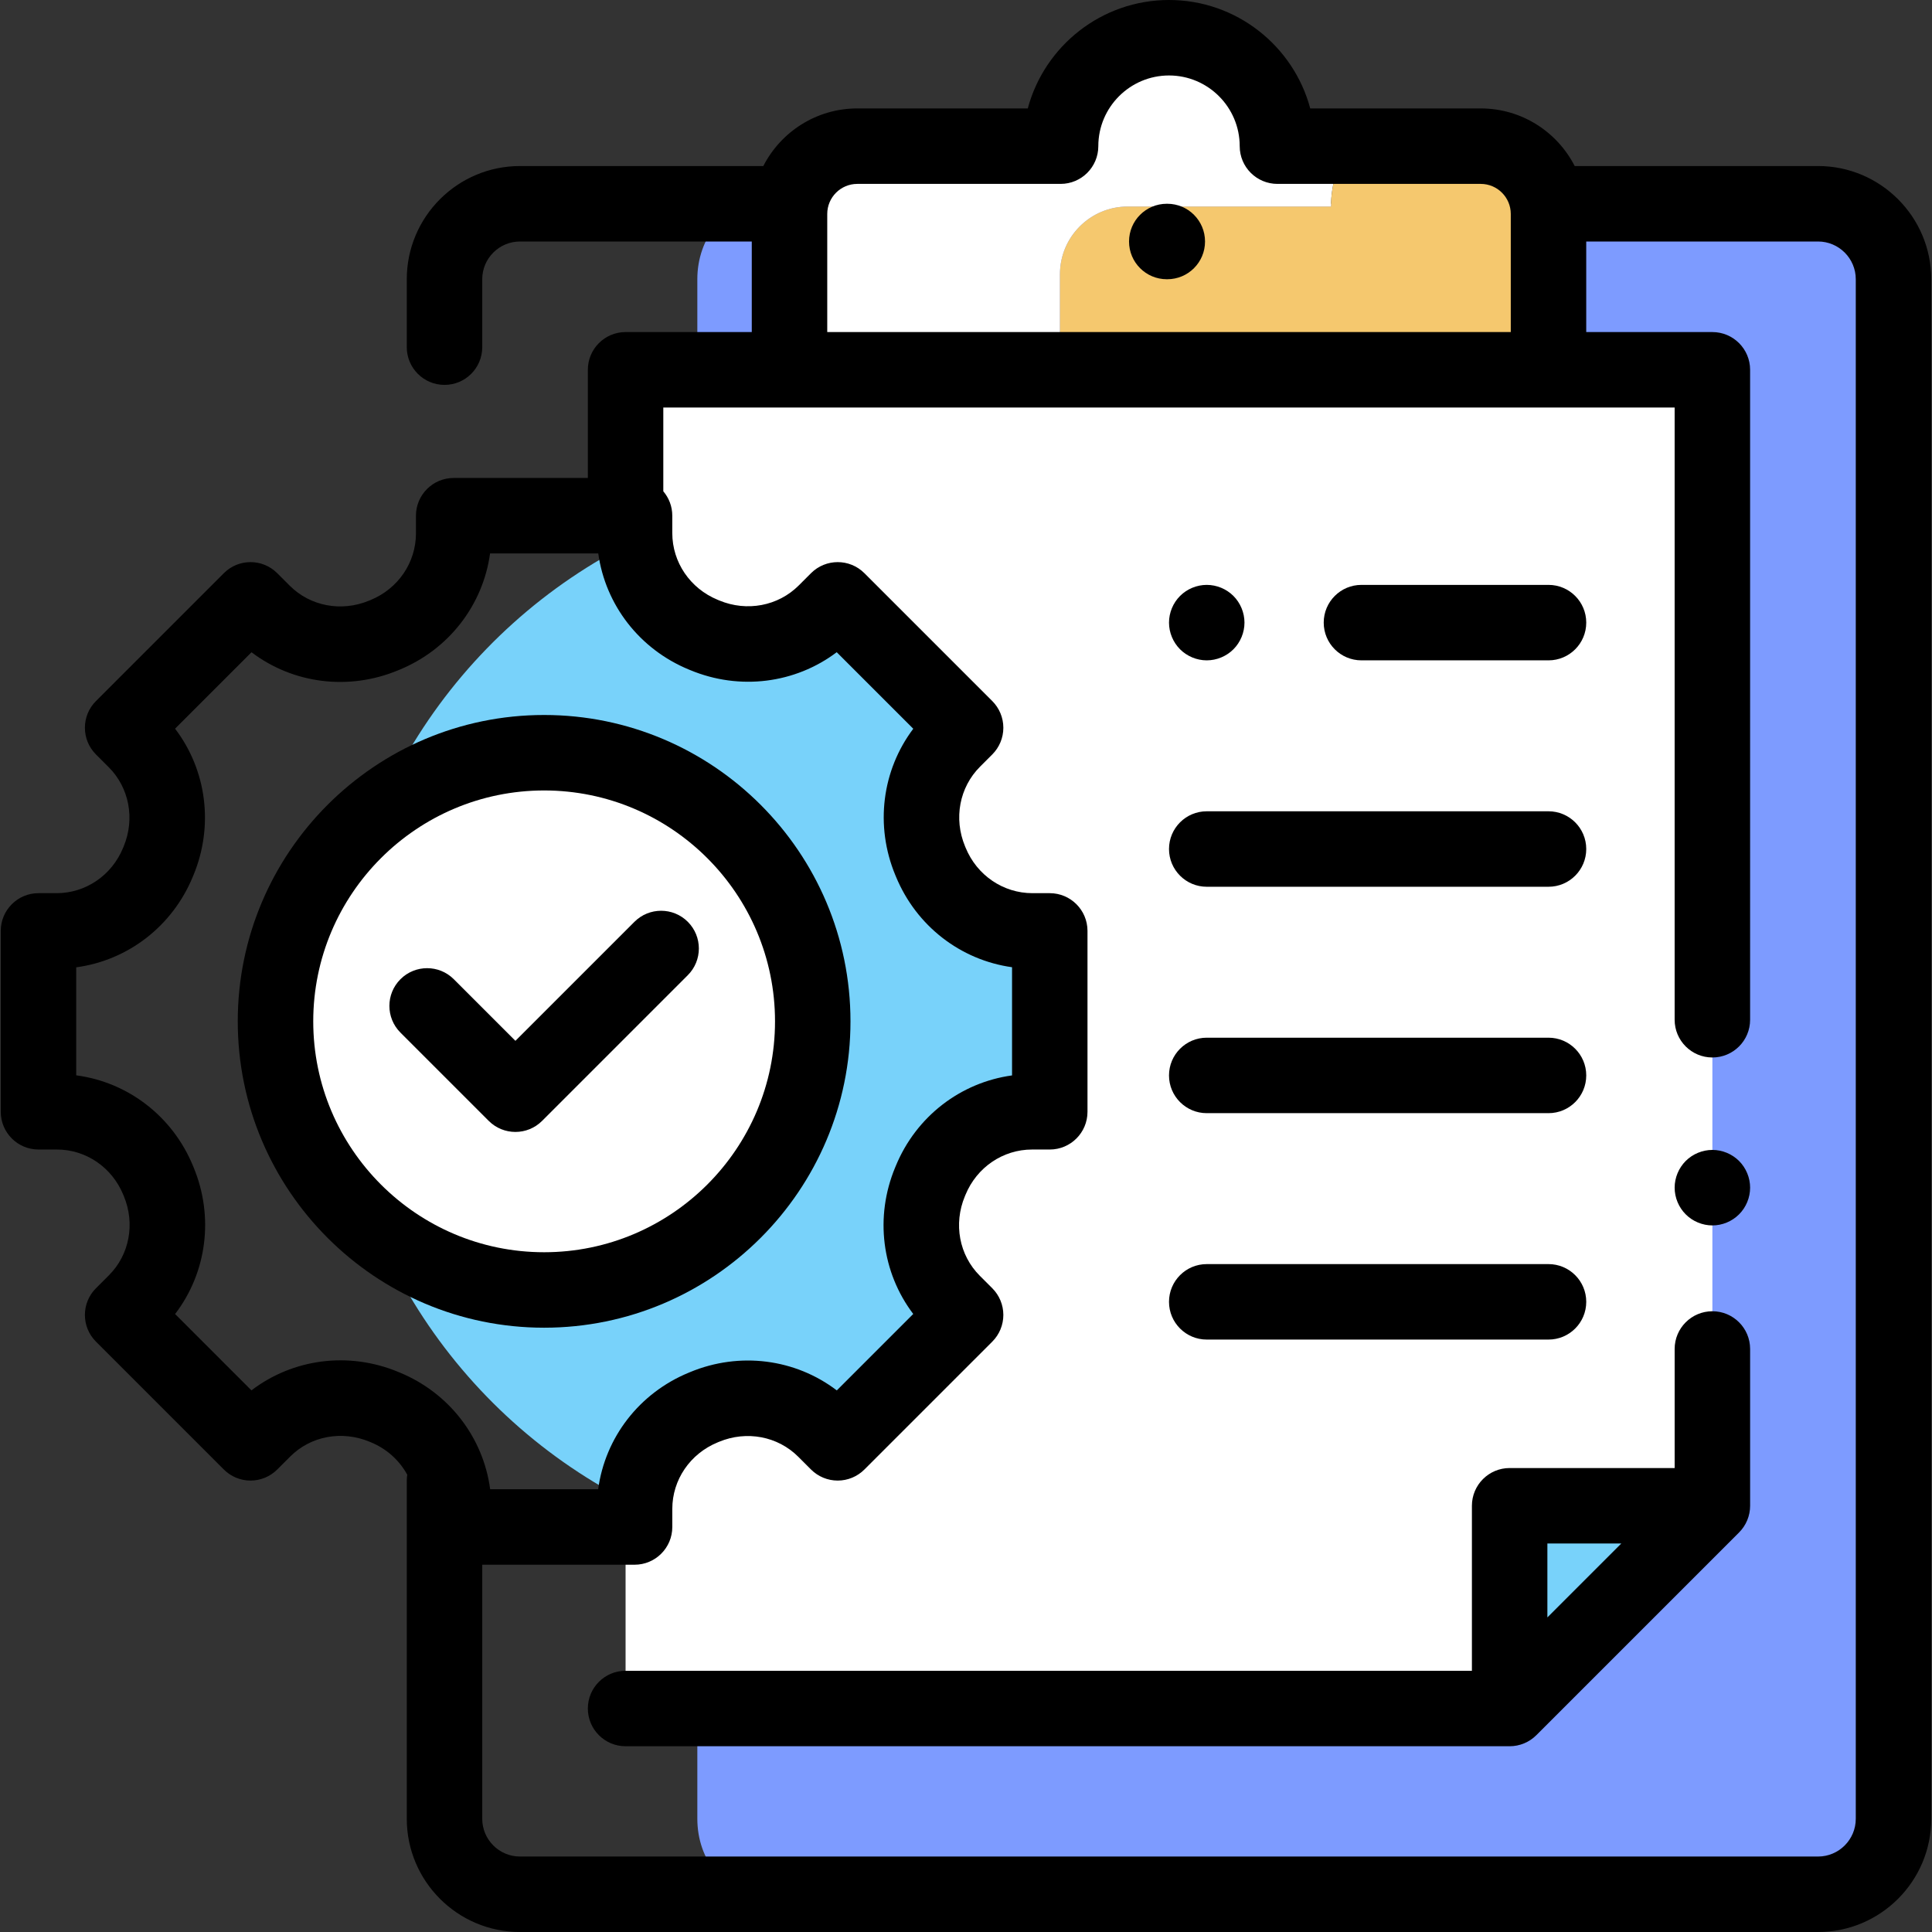 <?xml version="1.0" encoding="iso-8859-1"?>
<!-- Generator: Adobe Illustrator 19.0.0, SVG Export Plug-In . SVG Version: 6.00 Build 0)  -->
<svg version="1.1" id="Capa_1" xmlns="http://www.w3.org/2000/svg" xmlns:xlink="http://www.w3.org/1999/xlink" x="0px" y="0px"
	 viewBox="0 0 512 512" style="enable-background:new 0 0 512 512;" xml:space="preserve">
<rect x="0" y="0" width="512" height="512" fill="#333333" stroke="none"/>
<path style="fill:#7D9BFF;" d="M184.799,95.5V74c0-11.046,7.392-20,16.51-20h58.955h166.047h58.977c9.118,0,16.51,8.954,16.51,20
	v408c0,11.046-7.392,20-16.51,20H201.311c-9.118,0-16.51-8.954-16.51-20v-34V95.5H184.799z"/>
<polygon style="fill:#FFFFFF;" points="165.785,437.086 165.785,452.772 400.073,452.772 453.799,399.045 453.799,357.494 
	453.799,270.244 453.799,98 165.785,98 "/>
<path style="fill:#78D2FA;" d="M246.661,228.471c-0.049-0.119-0.098-0.238-0.148-0.357c-4.563-10.976-2.267-23.599,6.138-32.004
	l3.248-3.248l-33.895-33.895l-3.248,3.248c-8.405,8.405-21.028,10.701-32.004,6.138c-0.119-0.049-0.238-0.099-0.357-0.148
	c-10.34-4.256-17.377-13.889-18.151-24.915C121.181,166.51,88.8,214.97,88.8,271c0,56.018,32.366,104.468,79.412,127.695
	c0.467-11.348,7.569-21.34,18.146-25.69c0.119-0.049,0.238-0.098,0.356-0.147c10.945-4.545,23.528-2.253,31.908,6.127l3.382,3.382
	l33.895-33.895l-3.312-3.312c-8.398-8.398-10.685-21.013-6.115-31.976c0.053-0.127,0.106-0.254,0.158-0.382
	c4.511-10.936,15.052-18.168,26.882-18.168h4.687v-47.935h-4.597C261.741,246.699,251.176,239.44,246.661,228.471z"/>
<path style="fill:#F5C86E;" d="M410.26,54.735c-0.017-0.156-0.05-0.307-0.071-0.462c0.002,0.154,0.012,0.307,0.012,0.462H410.26z"/>
<path style="fill:#FFFFFF;" d="M298.854,54.735h53.878c0-5.923,1.794-11.427,4.865-16h-19.062c0-15.87-12.865-28.735-28.735-28.735
	s-28.735,12.865-28.735,28.735h-53.878c-9.919,0-17.959,8.041-17.959,17.959V98h71.667V72.694
	C280.895,62.775,288.936,54.735,298.854,54.735z"/>
<path style="fill:#F5C86E;" d="M410.372,56.694c0-0.663-0.042-1.315-0.112-1.959h-0.059c0-0.155-0.009-0.308-0.012-0.462
	c-1.185-8.77-8.682-15.538-17.777-15.538h-34.815c-3.072,4.573-4.865,10.077-4.865,16h-53.878c-9.919,0-17.959,8.041-17.959,17.959
	V98h129.477V56.694z"/>
<polygon style="fill:#78D2FA;" points="453.799,399.045 400.073,399.045 400.073,452.772 "/>
<circle style="fill:#FFFFFF;" cx="144.199" cy="270.67" r="71.19"/>
<path d="M453.799,304.74c-2.63,0-5.21,1.07-7.07,2.93c-1.86,1.87-2.93,4.44-2.93,7.07c0,2.64,1.07,5.21,2.93,7.07
	c1.86,1.87,4.44,2.94,7.07,2.94s5.21-1.07,7.07-2.94c1.86-1.85,2.93-4.43,2.93-7.07c0-2.63-1.07-5.21-2.93-7.07
	S456.43,304.74,453.799,304.74z"/>
<path d="M481.799,44H417.31c-4.634-9.051-14.051-15.265-24.899-15.265h-45.186C342.806,12.208,327.702,0,309.799,0
	s-33.006,12.208-37.426,28.735h-45.186c-10.848,0-20.265,6.214-24.899,15.265h-64.489c-16.542,0-30,13.458-30,30v18
	c0,5.523,4.477,10,10,10s10-4.477,10-10V74c0-5.514,4.486-10,10-10h61.428v24h-33.442c-5.523,0-10,4.477-10,10v28.667h-35.554
	c-5.523,0-10,4.477-10,10v4.687c0,7.713-4.703,14.636-11.991,17.642l-0.406,0.168c-7.332,3.055-15.597,1.504-21.058-3.957
	l-3.312-3.312c-3.906-3.904-10.237-3.904-14.142,0L25.428,185.79c-3.905,3.905-3.905,10.237,0,14.142l3.382,3.382
	c5.445,5.444,7,13.688,3.964,20.999l-0.162,0.391c-2.996,7.287-9.915,11.995-17.627,11.995H10.2c-5.523,0-10,4.477-10,10v47.935
	c0,5.523,4.477,10,10,10h4.867c7.689,0,14.591,4.69,17.594,11.975l0.154,0.371c3.042,7.306,1.493,15.542-3.947,20.981l-3.439,3.439
	c-3.905,3.905-3.905,10.237,0,14.142l33.895,33.896c1.875,1.875,4.419,2.929,7.071,2.929s5.196-1.054,7.071-2.929l3.44-3.439
	c5.438-5.439,13.673-6.988,21.068-3.911l0.309,0.128c4.231,1.744,7.579,4.821,9.645,8.602c-0.076,0.495-0.127,0.999-0.127,1.515V482
	c0,16.542,13.458,30,30,30h344c16.542,0,30-13.458,30-30V74C511.799,57.458,498.342,44,481.799,44z M219.229,56.694
	c0-4.389,3.571-7.959,7.959-7.959h53.877c5.523,0,10-4.477,10-10c0-10.331,8.405-18.735,18.735-18.735s18.735,8.404,18.735,18.735
	c0,5.523,4.477,10,10,10h53.877c4.389,0,7.959,3.57,7.959,7.959V88H219.229V56.694z M105.574,363.588
	c-13.191-5.492-27.959-3.521-38.938,4.877l-20.233-20.234c8.398-10.979,10.369-25.747,4.874-38.943l-0.134-0.325
	c-5.424-13.16-17.246-22.173-30.942-23.99v-28.622c13.689-1.844,25.496-10.872,30.915-24.051l0.13-0.313
	c5.469-13.167,3.507-27.905-4.85-38.877l20.258-20.258c10.986,8.326,25.714,10.261,38.867,4.777l0.359-0.148
	c13.118-5.411,22.12-17.173,23.993-30.814h28.671c1.901,13.635,10.917,25.381,24.03,30.778l0.343,0.142
	c13.141,5.462,27.841,3.54,38.825-4.743l20.285,20.284c-8.284,10.982-10.207,25.682-4.749,38.811l0.14,0.339
	c5.404,13.129,17.15,22.147,30.785,24.048v28.671c-13.641,1.872-25.403,10.874-30.809,23.982l-0.148,0.357
	c-5.487,13.162-3.555,27.891,4.772,38.879l-20.258,20.258c-10.972-8.357-25.71-10.317-38.88-4.848l-0.321,0.133
	c-13.168,5.415-22.196,17.22-24.04,30.91h-28.622c-1.817-13.697-10.831-25.518-23.998-30.945L105.574,363.588z M491.799,482
	c0,5.514-4.486,10-10,10h-344c-5.514,0-10-4.486-10-10v-67.333h40.367c5.523,0,10-4.477,10-10v-4.786
	c0-7.711,4.708-14.63,12.029-17.641l0.354-0.146c7.312-3.037,15.557-1.482,21.001,3.962l3.381,3.382
	c1.875,1.875,4.419,2.929,7.071,2.929l0,0c2.652,0,5.196-1.054,7.071-2.929l33.895-33.895c1.875-1.875,2.929-4.419,2.929-7.072
	s-1.054-5.196-2.929-7.071l-3.312-3.311c-5.459-5.46-7.013-13.725-3.951-21.069l0.168-0.405c3.001-7.277,9.924-11.98,17.637-11.98
	h4.687c5.523,0,10-4.477,10-10V246.7c0-5.523-4.477-10-10-10h-4.596c-7.74,0-14.686-4.724-17.689-12.021l-0.167-0.404
	c-3.054-7.346-1.494-15.625,3.975-21.093l3.248-3.249c1.875-1.875,2.929-4.418,2.929-7.071s-1.054-5.196-2.929-7.071l-33.896-33.895
	c-3.905-3.905-10.237-3.904-14.142,0l-3.248,3.248c-5.469,5.469-13.75,7.028-21.062,3.989l-0.421-0.175
	c-7.311-3.009-12.035-9.954-12.035-17.694v-4.597c0-2.468-0.899-4.724-2.381-6.468V108h268.014v162.244c0,5.523,4.477,10,10,10
	s10-4.477,10-10V98c0-5.523-4.477-10-10-10h-33.428V64h61.43c5.514,0,10,4.486,10,10V482z"/>
<path d="M309.346,54h-0.138c-5.523,0-10,4.477-10,10s4.477,10,10,10h0.138c5.523,0,10-4.477,10-10S314.87,54,309.346,54z"/>
<path d="M182.276,244.29c-3.905-3.905-10.237-3.905-14.142,0l-31.542,31.542l-16.327-16.327c-3.905-3.905-10.237-3.905-14.143,0
	c-3.905,3.905-3.905,10.237,0,14.143l23.398,23.398c1.953,1.953,4.512,2.929,7.071,2.929s5.119-0.977,7.071-2.929l38.613-38.613
	C186.182,254.526,186.182,248.195,182.276,244.29z"/>
<path d="M453.799,347.494c-5.523,0-10,4.477-10,10v31.551h-43.728c-5.523,0-10,4.477-10,10v43.728H165.786c-5.523,0-10,4.477-10,10
	s4.477,10,10,10h234.286c2.652,0,5.196-1.054,7.071-2.929l53.728-53.728c1.875-1.875,2.929-4.419,2.929-7.071v-41.551
	C463.799,351.971,459.323,347.494,453.799,347.494z M429.658,409.045l-19.585,19.585v-19.585H429.658z"/>
<path d="M225.386,270.667c0-44.767-36.42-81.188-81.188-81.188s-81.188,36.42-81.188,81.188s36.42,81.188,81.188,81.188
	S225.386,315.434,225.386,270.667z M83.012,270.667c0-33.739,27.449-61.188,61.188-61.188s61.188,27.449,61.188,61.188
	s-27.449,61.188-61.188,61.188S83.012,304.405,83.012,270.667z"/>
<path d="M360.799,175h49.572c5.523,0,10-4.477,10-10s-4.477-10-10-10h-49.572c-5.523,0-10,4.477-10,10S355.277,175,360.799,175z"/>
<path d="M319.799,175c2.63,0,5.21-1.07,7.07-2.93s2.93-4.44,2.93-7.07s-1.07-5.21-2.93-7.07s-4.44-2.93-7.07-2.93
	s-5.21,1.07-7.07,2.93c-1.86,1.86-2.93,4.44-2.93,7.07s1.07,5.21,2.93,7.07C314.59,173.93,317.17,175,319.799,175z"/>
<path d="M319.799,235h90.572c5.523,0,10-4.477,10-10s-4.477-10-10-10h-90.572c-5.523,0-10,4.477-10,10S314.277,235,319.799,235z"/>
<path d="M319.799,295h90.572c5.523,0,10-4.477,10-10s-4.477-10-10-10h-90.572c-5.523,0-10,4.477-10,10S314.277,295,319.799,295z"/>
<path d="M319.799,355h90.572c5.523,0,10-4.477,10-10s-4.477-10-10-10h-90.572c-5.523,0-10,4.477-10,10S314.277,355,319.799,355z"/>
<g>
</g>
<g>
</g>
<g>
</g>
<g>
</g>
<g>
</g>
<g>
</g>
<g>
</g>
<g>
</g>
<g>
</g>
<g>
</g>
<g>
</g>
<g>
</g>
<g>
</g>
<g>
</g>
<g>
</g>
</svg>

